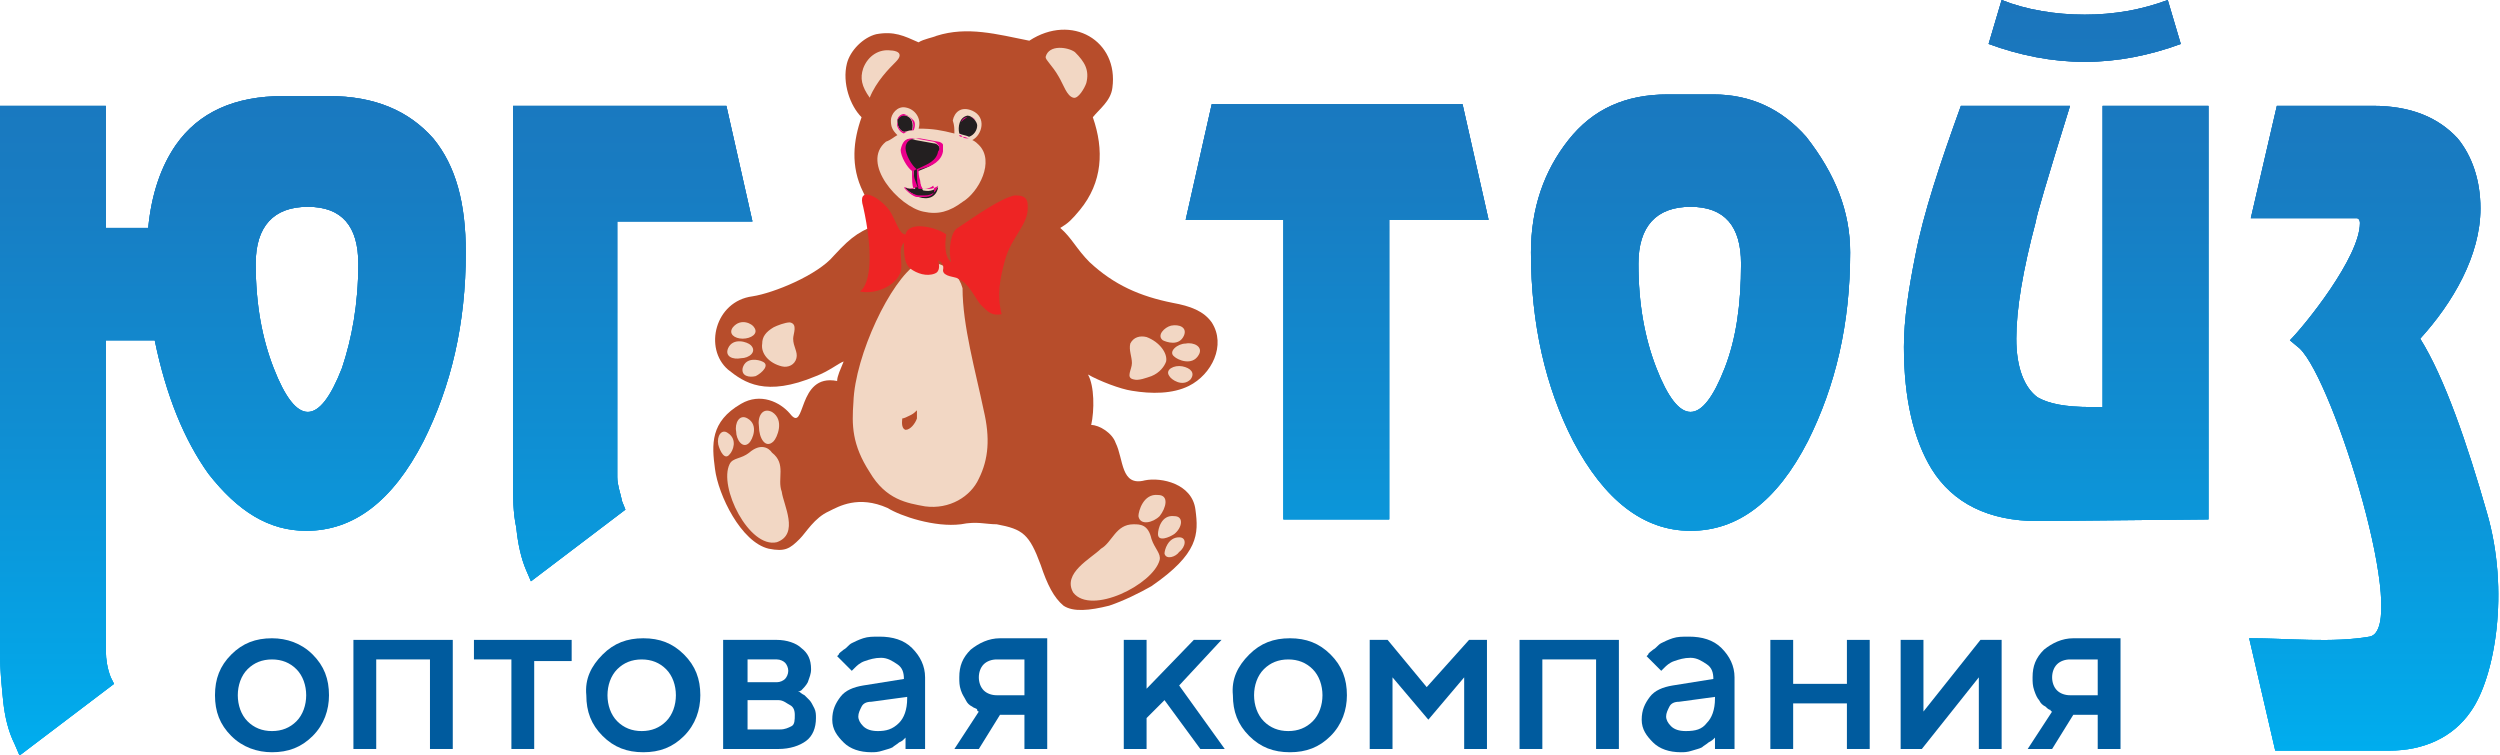 <svg width="182" height="55" viewBox="0 0 182 55" fill="none" xmlns="http://www.w3.org/2000/svg">
<g clip-path="url(#clip0_1_487)">
<path d="M157.812 0L158.761 3.2C156.508 4.03 154.137 4.504 151.765 4.504C149.394 4.504 147.023 4.03 144.77 3.2L145.719 0C147.497 0.711 149.631 1.067 151.765 1.067C153.9 1.067 155.915 0.711 157.812 0ZM33.91 18.373C33.91 23.588 32.843 28.093 30.827 32.123C28.575 36.509 25.729 38.642 22.291 38.642C19.564 38.642 17.311 37.22 15.177 34.493C13.398 32.004 12.094 28.804 11.264 24.774H7.707V45.517C7.707 46.228 7.707 46.821 7.707 47.414C7.707 48.007 7.825 48.718 8.063 49.31L8.3 49.785L1.423 55L1.067 54.17C0.593 53.222 0.356 52.155 0.237 51.088C0.119 49.903 0 48.718 0 47.532V7.705H7.707V16.595H10.79C11.027 14.106 11.738 12.091 12.805 10.55C14.465 8.179 17.074 6.994 20.631 6.994H23.951C27.27 6.994 29.76 8.06 31.539 10.075C33.199 12.091 33.91 14.817 33.91 18.373ZM26.085 19.203C26.085 16.476 24.899 15.054 22.409 15.054C19.919 15.054 18.615 16.476 18.615 19.203C18.615 22.166 19.089 24.655 19.919 26.789C20.749 28.922 21.579 29.989 22.409 29.989C23.239 29.989 24.069 28.922 24.899 26.789C25.61 24.655 26.085 22.166 26.085 19.203ZM54.778 16.121L52.881 7.705H37.349V34.968C37.349 36.153 37.349 37.338 37.586 38.405C37.704 39.59 37.941 40.657 38.297 41.487L38.653 42.317L45.53 37.101L45.292 36.509C45.174 35.916 44.937 35.323 44.937 34.731V16.121H54.778ZM108.37 16.002L106.473 7.586H88.214L86.317 16.002H93.431V37.812H101.137V16.002H108.37ZM134.692 18.373C134.692 23.588 133.625 28.093 131.609 32.123C129.356 36.509 126.511 38.642 123.072 38.642C119.634 38.642 116.788 36.39 114.535 32.123C112.52 28.211 111.453 23.588 111.453 18.373C111.453 15.172 112.401 12.446 114.18 10.194C115.958 7.942 118.33 6.875 121.412 6.875H124.732C127.459 6.875 129.712 7.942 131.491 9.957C133.625 12.683 134.692 15.409 134.692 18.373ZM126.748 19.203C126.748 16.476 125.562 15.054 123.072 15.054C120.582 15.054 119.278 16.476 119.278 19.203C119.278 22.166 119.752 24.655 120.582 26.789C121.412 28.922 122.242 29.989 123.072 29.989C123.902 29.989 124.732 28.922 125.562 26.789C126.392 24.655 126.748 22.166 126.748 19.203ZM160.777 37.812V7.705H153.07V29.634H152.24C150.343 29.634 149.157 29.397 148.327 28.922C147.378 28.211 146.786 26.789 146.786 24.655C146.786 22.522 147.26 19.677 148.208 16.121C148.208 15.884 149.038 13.039 150.698 7.705H142.754C141.213 11.972 140.027 15.528 139.435 18.61C138.96 20.981 138.605 23.233 138.605 25.248C138.605 29.041 139.316 32.004 140.62 34.138C142.162 36.627 144.77 37.931 148.327 37.931L160.777 37.812ZM180.577 15.172C180.577 13.157 179.984 11.379 178.917 10.075C177.494 8.534 175.479 7.705 172.752 7.705H165.756L163.859 15.884H170.262C170.973 15.884 171.448 15.884 171.566 15.884C171.685 15.884 171.803 16.002 171.803 16.239C171.803 18.728 167.772 23.707 166.705 24.774L167.416 25.366C169.906 27.737 175.479 45.754 172.515 46.347C169.788 46.821 166.586 46.465 163.741 46.465L165.638 54.644H173.937C176.427 54.644 178.562 53.696 179.866 51.8C181.644 49.31 182.711 43.028 181.051 37.338C179.629 32.36 177.969 27.5 176.19 24.655C178.562 22.047 180.577 18.61 180.577 15.172Z" fill="url(#paint0_linear_1_487)"/>
<path d="M157.812 0L158.761 3.2C156.508 4.03 154.137 4.504 151.765 4.504C149.394 4.504 147.023 4.03 144.77 3.2L145.719 0C147.497 0.711 149.631 1.067 151.765 1.067C153.9 1.067 155.915 0.711 157.812 0ZM33.91 18.373C33.91 23.588 32.843 28.093 30.827 32.123C28.575 36.509 25.729 38.642 22.291 38.642C19.564 38.642 17.311 37.22 15.177 34.493C13.398 32.004 12.094 28.804 11.264 24.774H7.707V45.517C7.707 46.228 7.707 46.821 7.707 47.414C7.707 48.007 7.825 48.718 8.063 49.31L8.3 49.785L1.423 55L1.067 54.17C0.593 53.222 0.356 52.155 0.237 51.088C0.119 49.903 0 48.718 0 47.532V7.705H7.707V16.595H10.79C11.027 14.106 11.738 12.091 12.805 10.55C14.465 8.179 17.074 6.994 20.631 6.994H23.951C27.27 6.994 29.76 8.06 31.539 10.075C33.199 12.091 33.91 14.817 33.91 18.373ZM26.085 19.203C26.085 16.476 24.899 15.054 22.409 15.054C19.919 15.054 18.615 16.476 18.615 19.203C18.615 22.166 19.089 24.655 19.919 26.789C20.749 28.922 21.579 29.989 22.409 29.989C23.239 29.989 24.069 28.922 24.899 26.789C25.61 24.655 26.085 22.166 26.085 19.203ZM54.778 16.121L52.881 7.705H37.349V34.968C37.349 36.153 37.349 37.338 37.586 38.405C37.704 39.59 37.941 40.657 38.297 41.487L38.653 42.317L45.53 37.101L45.292 36.509C45.174 35.916 44.937 35.323 44.937 34.731V16.121H54.778ZM108.37 16.002L106.473 7.586H88.214L86.317 16.002H93.431V37.812H101.137V16.002H108.37ZM134.692 18.373C134.692 23.588 133.625 28.093 131.609 32.123C129.356 36.509 126.511 38.642 123.072 38.642C119.634 38.642 116.788 36.39 114.535 32.123C112.52 28.211 111.453 23.588 111.453 18.373C111.453 15.172 112.401 12.446 114.18 10.194C115.958 7.942 118.33 6.875 121.412 6.875H124.732C127.459 6.875 129.712 7.942 131.491 9.957C133.625 12.683 134.692 15.409 134.692 18.373ZM126.748 19.203C126.748 16.476 125.562 15.054 123.072 15.054C120.582 15.054 119.278 16.476 119.278 19.203C119.278 22.166 119.752 24.655 120.582 26.789C121.412 28.922 122.242 29.989 123.072 29.989C123.902 29.989 124.732 28.922 125.562 26.789C126.392 24.655 126.748 22.166 126.748 19.203ZM160.777 37.812V7.705H153.07V29.634H152.24C150.343 29.634 149.157 29.397 148.327 28.922C147.378 28.211 146.786 26.789 146.786 24.655C146.786 22.522 147.26 19.677 148.208 16.121C148.208 15.884 149.038 13.039 150.698 7.705H142.754C141.213 11.972 140.027 15.528 139.435 18.61C138.96 20.981 138.605 23.233 138.605 25.248C138.605 29.041 139.316 32.004 140.62 34.138C142.162 36.627 144.77 37.931 148.327 37.931L160.777 37.812ZM180.577 15.172C180.577 13.157 179.984 11.379 178.917 10.075C177.494 8.534 175.479 7.705 172.752 7.705H165.756L163.859 15.884H170.262C170.973 15.884 171.448 15.884 171.566 15.884C171.685 15.884 171.803 16.002 171.803 16.239C171.803 18.728 167.772 23.707 166.705 24.774L167.416 25.366C169.906 27.737 175.479 45.754 172.515 46.347C169.788 46.821 166.586 46.465 163.741 46.465L165.638 54.644H173.937C176.427 54.644 178.562 53.696 179.866 51.8C181.644 49.31 182.711 43.028 181.051 37.338C179.629 32.36 177.969 27.5 176.19 24.655C178.562 22.047 180.577 18.61 180.577 15.172Z" fill="url(#paint1_linear_1_487)"/>
<path d="M157.812 0L158.761 3.2C156.508 4.03 154.137 4.504 151.765 4.504C149.394 4.504 147.023 4.03 144.77 3.2L145.719 0C147.497 0.711 149.631 1.067 151.765 1.067C153.9 1.067 155.915 0.711 157.812 0ZM33.91 18.373C33.91 23.588 32.843 28.093 30.827 32.123C28.575 36.509 25.729 38.642 22.291 38.642C19.564 38.642 17.311 37.22 15.177 34.493C13.398 32.004 12.094 28.804 11.264 24.774H7.707V45.517C7.707 46.228 7.707 46.821 7.707 47.414C7.707 48.007 7.825 48.718 8.063 49.31L8.3 49.785L1.423 55L1.067 54.17C0.593 53.222 0.356 52.155 0.237 51.088C0.119 49.903 0 48.718 0 47.532V7.705H7.707V16.595H10.79C11.027 14.106 11.738 12.091 12.805 10.55C14.465 8.179 17.074 6.994 20.631 6.994H23.951C27.27 6.994 29.76 8.06 31.539 10.075C33.199 12.091 33.91 14.817 33.91 18.373ZM26.085 19.203C26.085 16.476 24.899 15.054 22.409 15.054C19.919 15.054 18.615 16.476 18.615 19.203C18.615 22.166 19.089 24.655 19.919 26.789C20.749 28.922 21.579 29.989 22.409 29.989C23.239 29.989 24.069 28.922 24.899 26.789C25.61 24.655 26.085 22.166 26.085 19.203ZM54.778 16.121L52.881 7.705H37.349V34.968C37.349 36.153 37.349 37.338 37.586 38.405C37.704 39.59 37.941 40.657 38.297 41.487L38.653 42.317L45.53 37.101L45.292 36.509C45.174 35.916 44.937 35.323 44.937 34.731V16.121H54.778ZM108.37 16.002L106.473 7.586H88.214L86.317 16.002H93.431V37.812H101.137V16.002H108.37ZM134.692 18.373C134.692 23.588 133.625 28.093 131.609 32.123C129.356 36.509 126.511 38.642 123.072 38.642C119.634 38.642 116.788 36.39 114.535 32.123C112.52 28.211 111.453 23.588 111.453 18.373C111.453 15.172 112.401 12.446 114.18 10.194C115.958 7.942 118.33 6.875 121.412 6.875H124.732C127.459 6.875 129.712 7.942 131.491 9.957C133.625 12.683 134.692 15.409 134.692 18.373ZM126.748 19.203C126.748 16.476 125.562 15.054 123.072 15.054C120.582 15.054 119.278 16.476 119.278 19.203C119.278 22.166 119.752 24.655 120.582 26.789C121.412 28.922 122.242 29.989 123.072 29.989C123.902 29.989 124.732 28.922 125.562 26.789C126.392 24.655 126.748 22.166 126.748 19.203ZM160.777 37.812V7.705H153.07V29.634H152.24C150.343 29.634 149.157 29.397 148.327 28.922C147.378 28.211 146.786 26.789 146.786 24.655C146.786 22.522 147.26 19.677 148.208 16.121C148.208 15.884 149.038 13.039 150.698 7.705H142.754C141.213 11.972 140.027 15.528 139.435 18.61C138.96 20.981 138.605 23.233 138.605 25.248C138.605 29.041 139.316 32.004 140.62 34.138C142.162 36.627 144.77 37.931 148.327 37.931L160.777 37.812ZM180.577 15.172C180.577 13.157 179.984 11.379 178.917 10.075C177.494 8.534 175.479 7.705 172.752 7.705H165.756L163.859 15.884H170.262C170.973 15.884 171.448 15.884 171.566 15.884C171.685 15.884 171.803 16.002 171.803 16.239C171.803 18.728 167.772 23.707 166.705 24.774L167.416 25.366C169.906 27.737 175.479 45.754 172.515 46.347C169.788 46.821 166.586 46.465 163.741 46.465L165.638 54.644H173.937C176.427 54.644 178.562 53.696 179.866 51.8C181.644 49.31 182.711 43.028 181.051 37.338C179.629 32.36 177.969 27.5 176.19 24.655C178.562 22.047 180.577 18.61 180.577 15.172Z" fill="url(#paint2_linear_1_487)"/>
<path d="M74.934 2.963C72.563 2.489 70.429 1.897 68.176 2.608C67.939 2.726 67.227 2.845 66.872 3.082C65.805 2.608 65.093 2.252 63.789 2.489C62.84 2.726 61.892 3.675 61.655 4.623C61.299 6.045 61.892 7.705 62.722 8.535C62.129 10.194 61.892 12.091 62.84 13.987C63.196 14.817 64.026 15.41 64.382 16.121C62.603 16.832 62.129 17.069 60.706 18.61C59.52 20.032 56.319 21.336 54.778 21.573C52.051 21.929 51.221 25.366 52.999 26.907C54.185 27.856 55.726 28.922 59.402 27.382C60.35 27.026 61.062 26.433 61.418 26.315C61.181 26.907 60.943 27.382 60.943 27.737C57.979 27.145 58.691 31.649 57.505 30.108C56.794 29.278 55.371 28.567 53.948 29.397C51.695 30.701 51.814 32.36 52.051 34.138C52.288 36.035 53.948 39.472 55.964 39.946C57.149 40.183 57.505 39.946 58.216 39.235C58.691 38.761 59.283 37.694 60.35 37.22C61.062 36.864 62.485 36.035 64.619 36.983C65.567 37.575 68.057 38.405 69.954 38.168C71.14 37.931 71.733 38.168 72.563 38.168C74.46 38.524 74.934 38.879 75.764 41.132C76.239 42.554 76.713 43.502 77.424 44.095C78.135 44.569 79.321 44.45 80.744 44.095C81.811 43.739 82.997 43.147 83.827 42.672C87.265 40.302 87.265 38.879 87.028 37.101C86.791 35.205 84.538 34.731 83.353 34.968C81.574 35.442 81.811 33.427 81.218 32.242C80.981 31.53 80.033 30.938 79.44 30.938C79.677 29.871 79.677 28.093 79.203 27.263C80.033 27.737 81.574 28.33 82.404 28.448C83.827 28.686 85.368 28.686 86.554 28.093C88.214 27.263 89.281 25.129 88.214 23.47C87.621 22.64 86.672 22.285 85.368 22.047C82.997 21.573 81.1 20.744 79.321 19.084C78.373 18.136 78.017 17.306 77.187 16.595C77.78 16.239 78.017 16.002 78.61 15.291C80.27 13.276 80.388 10.905 79.558 8.535C80.033 7.942 80.863 7.349 80.981 6.401C81.455 2.963 78.017 0.948 74.934 2.963Z" fill="#B74D2B"/>
<path d="M62.129 29.278C62.011 30.938 62.011 32.36 63.315 34.375C64.5 36.39 66.042 36.627 67.346 36.864C69.124 37.101 70.666 36.153 71.259 34.849C71.97 33.427 72.089 31.886 71.614 29.871C71.022 27.026 70.073 23.707 70.073 20.981C69.599 19.203 67.583 18.847 66.753 19.203C64.856 20.388 62.248 25.84 62.129 29.278ZM69.48 9.72C68.532 9.483 67.939 9.364 66.872 9.364C67.109 8.653 66.635 7.942 65.923 7.823C65.33 7.705 64.856 8.297 64.856 8.772C64.856 9.246 64.975 9.483 65.33 9.838C65.093 9.957 64.856 10.194 64.5 10.312C62.603 11.854 65.449 15.054 67.227 15.409C68.294 15.647 69.124 15.409 70.073 14.698C71.259 13.987 72.444 11.735 71.259 10.55C71.14 10.431 71.022 10.312 70.784 10.194C71.496 9.838 71.852 8.535 70.784 8.06C69.954 7.705 69.48 8.179 69.362 8.772C69.48 9.127 69.48 9.364 69.48 9.72ZM78.136 43.147C79.44 44.806 83.945 42.554 84.42 40.776C84.538 40.302 84.064 39.946 83.827 39.235C83.59 38.168 82.997 38.168 82.522 38.168C81.218 38.168 80.981 39.472 80.151 39.946C79.44 40.657 77.306 41.724 78.136 43.147ZM56.556 39.472C54.541 39.946 52.288 35.442 53.118 33.782C53.355 33.308 53.948 33.427 54.541 32.953C55.371 32.241 55.964 32.597 56.201 32.953C57.268 33.782 56.556 34.849 56.912 35.797C57.031 36.746 58.216 38.879 56.556 39.472ZM76.12 4.149C76.12 4.386 76.594 4.741 77.069 5.571C77.424 6.164 77.661 6.994 78.136 7.112C78.491 7.231 78.966 6.401 79.084 6.045C79.321 5.097 78.966 4.504 78.254 3.793C77.78 3.438 76.357 3.2 76.12 4.149ZM62.84 4.978C62.603 5.69 62.722 6.282 63.315 7.112C63.789 5.927 64.737 4.978 65.212 4.504C65.923 3.793 65.093 3.675 64.856 3.675C64.026 3.556 63.196 4.03 62.84 4.978ZM82.878 37.575C82.878 37.22 83.234 35.916 84.301 36.035C85.131 36.035 84.894 36.983 84.42 37.575C83.945 38.05 82.997 38.287 82.878 37.575ZM56.319 32.123C56.556 31.886 57.149 30.582 56.201 29.989C55.489 29.634 55.134 30.345 55.252 31.056C55.252 31.886 55.726 32.715 56.319 32.123ZM56.912 26.67C57.386 26.789 57.861 26.552 57.979 26.078C58.098 25.604 57.742 25.248 57.742 24.655C57.742 24.3 58.098 23.588 57.505 23.47C57.149 23.47 56.556 23.707 56.319 23.826C55.726 24.181 55.489 24.537 55.489 25.011C55.371 25.722 55.964 26.433 56.912 26.67ZM54.659 25.129C54.422 24.892 53.355 24.537 52.999 25.366C52.762 25.959 53.355 26.196 53.948 26.078C54.541 26.078 55.134 25.604 54.659 25.129ZM55.489 26.315C55.252 26.196 54.304 25.959 54.066 26.789C53.948 27.381 54.541 27.5 55.015 27.381C55.489 27.144 56.082 26.552 55.489 26.315ZM54.897 23.826C54.778 23.588 53.948 23.114 53.355 23.826C52.999 24.3 53.474 24.655 54.066 24.655C54.659 24.655 55.252 24.3 54.897 23.826ZM83.471 24.537C82.997 24.418 82.522 24.537 82.285 25.011C82.167 25.485 82.404 25.959 82.404 26.433C82.404 26.907 81.93 27.5 82.522 27.619C82.878 27.737 83.471 27.5 83.827 27.381C84.42 27.144 84.775 26.67 84.894 26.315C85.012 25.722 84.42 24.892 83.471 24.537ZM85.487 25.959C85.724 26.196 86.791 26.67 87.265 25.84C87.621 25.248 86.909 24.892 86.317 25.011C85.724 25.011 85.012 25.604 85.487 25.959ZM84.657 24.774C84.894 24.892 85.842 25.248 86.198 24.418C86.435 23.826 85.842 23.588 85.25 23.707C84.775 23.826 84.183 24.418 84.657 24.774ZM85.131 27.381C85.25 27.619 86.079 28.211 86.672 27.619C87.028 27.144 86.672 26.789 86.079 26.67C85.487 26.552 84.775 26.907 85.131 27.381ZM84.301 38.879C84.301 38.524 84.538 37.457 85.487 37.575C86.198 37.575 86.079 38.405 85.487 38.879C85.131 39.116 84.301 39.472 84.301 38.879ZM54.541 32.241C54.778 32.004 55.252 30.938 54.422 30.463C53.829 30.108 53.474 30.819 53.592 31.412C53.592 32.004 54.066 32.715 54.541 32.241ZM84.775 40.302C84.775 40.065 85.012 39.116 85.842 39.116C86.435 39.116 86.317 39.828 85.842 40.183C85.605 40.539 84.894 40.776 84.775 40.302ZM53.118 33.071C53.355 32.834 53.711 32.004 52.999 31.53C52.525 31.175 52.169 31.767 52.288 32.36C52.407 32.834 52.762 33.545 53.118 33.071Z" fill="#F2D7C4"/>
<path d="M69.717 16.595C69.243 16.832 69.006 18.136 69.243 19.084C68.769 18.729 68.769 17.78 68.887 17.069C68.294 16.595 66.16 16.002 65.923 17.069C65.449 17.069 65.212 16.002 64.737 15.291C63.907 14.224 62.366 13.513 62.84 15.054C63.552 18.254 63.433 20.625 62.603 21.218C63.67 21.455 65.212 20.862 65.567 19.795C65.686 19.44 65.567 18.847 65.567 18.373C65.567 18.017 65.686 17.78 65.805 17.662C65.805 18.373 65.805 19.203 66.279 19.558C66.753 19.914 67.465 20.151 68.057 19.914C68.413 19.795 68.413 19.321 68.294 18.966C68.413 18.966 68.769 19.203 68.65 19.677C68.65 20.151 69.599 20.151 69.717 20.27C70.547 20.625 70.903 21.573 71.377 22.166C71.97 22.759 72.207 22.996 72.919 22.877C72.563 21.455 72.8 20.27 73.156 18.966C73.63 17.188 74.934 16.358 74.816 14.935C74.816 14.224 74.223 14.224 73.867 14.224C72.8 14.461 71.14 15.647 69.717 16.595Z" fill="#EE2424"/>
<path d="M65.686 10.905C65.567 11.38 66.16 12.209 66.516 12.446C66.516 13.158 66.516 13.513 66.635 13.75C66.397 13.75 66.042 13.75 65.923 13.632C65.923 13.869 66.635 14.224 66.872 14.343C67.583 14.58 68.176 14.343 68.294 13.632C68.057 13.75 67.82 13.987 67.227 13.869C67.109 13.869 66.753 12.802 66.753 12.565C66.753 12.328 68.294 12.209 68.413 11.142C68.532 10.787 68.294 10.431 67.939 10.431L66.635 10.194C66.042 9.957 65.686 10.313 65.686 10.905Z" fill="#231F20"/>
<path d="M67.227 14.343C67.109 14.343 66.872 14.343 66.753 14.343C66.516 14.343 65.923 13.868 65.805 13.632C65.923 13.632 66.16 13.75 66.397 13.75H66.516C66.397 13.513 66.397 13.157 66.397 12.446C66.042 12.209 65.567 11.379 65.567 10.905C65.686 10.312 65.923 10.075 66.397 10.075H66.635L67.939 10.312C68.057 10.312 68.176 10.431 68.294 10.55C68.413 10.668 68.413 10.905 68.294 11.024C68.176 11.735 67.465 11.972 66.99 12.209C66.753 12.328 66.635 12.328 66.516 12.446C66.516 12.565 66.516 12.92 66.635 13.157C66.753 13.513 66.872 13.75 66.872 13.75C66.99 13.75 67.109 13.75 67.227 13.75C67.583 13.75 67.82 13.632 67.939 13.513C68.176 14.106 67.82 14.343 67.227 14.343ZM65.923 13.632C65.923 13.868 66.635 14.224 66.872 14.224C66.99 14.224 67.227 14.224 67.346 14.224C67.82 14.224 68.176 13.987 68.294 13.513C68.176 13.632 67.939 13.75 67.583 13.75C67.465 13.75 67.346 13.75 67.227 13.75C67.109 13.75 66.99 13.394 66.99 13.157C66.872 12.802 66.872 12.565 66.872 12.446C66.872 12.328 66.99 12.328 67.346 12.209C67.82 12.091 68.532 11.735 68.65 11.024C68.65 10.905 68.65 10.668 68.65 10.55C68.65 10.431 68.413 10.312 68.294 10.312L66.99 10.075H66.753C66.279 10.075 65.923 10.312 65.923 10.787C65.923 11.261 66.397 12.091 66.753 12.328C66.753 13.039 66.753 13.394 66.872 13.632H66.753C66.279 13.75 66.042 13.75 65.923 13.632Z" fill="#EC008C"/>
<path d="M65.33 8.772C65.33 9.127 65.449 9.483 65.805 9.601C65.923 9.601 66.16 9.483 66.397 9.483C66.516 9.009 66.397 8.535 65.923 8.416C65.686 8.298 65.33 8.535 65.33 8.772Z" fill="#231F20"/>
<path d="M65.805 9.72C65.449 9.601 65.212 9.127 65.33 8.89C65.33 8.653 65.567 8.416 65.805 8.416H65.923C66.16 8.416 66.279 8.535 66.397 8.772C66.516 9.009 66.516 9.246 66.397 9.483C66.279 9.483 65.923 9.601 65.805 9.72ZM65.805 8.298C65.567 8.298 65.33 8.535 65.33 8.772C65.33 9.127 65.449 9.483 65.805 9.601C66.042 9.601 66.279 9.483 66.516 9.483C66.635 9.246 66.635 8.89 66.516 8.772C66.279 8.535 66.16 8.416 65.805 8.298C65.923 8.298 65.805 8.298 65.805 8.298Z" fill="#EC008C"/>
<path d="M71.14 9.127C71.14 9.483 70.903 9.838 70.547 9.957C70.31 9.838 70.073 9.838 69.836 9.72C69.717 9.246 69.836 8.535 70.429 8.416C70.784 8.416 71.14 8.89 71.14 9.127Z" fill="#231F20"/>
<path d="M70.547 10.076C70.429 10.076 70.31 9.957 70.073 9.957C69.954 9.957 69.836 9.957 69.836 9.839C69.836 9.601 69.836 9.127 69.954 8.89C70.073 8.772 70.192 8.653 70.429 8.535H70.547C70.666 8.535 70.903 8.535 71.022 8.772C71.14 8.89 71.14 9.009 71.14 9.127C71.14 9.483 70.903 9.839 70.547 10.076ZM69.836 9.839C69.954 9.839 69.954 9.839 70.073 9.957C70.192 10.076 70.31 10.076 70.547 10.076C70.903 9.839 71.14 9.483 71.14 9.127C71.14 9.009 71.14 8.89 71.022 8.772C70.903 8.653 70.784 8.535 70.547 8.535H70.429C70.192 8.535 70.073 8.653 69.954 8.89C69.836 9.127 69.836 9.601 69.836 9.839Z" fill="#EC008C"/>
<path d="M65.686 30.463C65.686 30.582 65.567 31.175 65.923 31.293C66.279 31.293 66.635 30.819 66.753 30.463V30.345C66.753 30.227 66.753 29.989 66.753 29.871C66.635 29.989 66.516 30.108 66.279 30.227C66.042 30.345 65.805 30.463 65.686 30.463Z" fill="#B74D2B"/>
<path d="M16.837 47.651C17.666 46.821 18.615 46.466 19.801 46.466C20.868 46.466 21.935 46.821 22.765 47.651C23.595 48.481 23.951 49.429 23.951 50.614C23.951 51.681 23.595 52.748 22.765 53.578C21.935 54.407 20.986 54.763 19.801 54.763C18.734 54.763 17.666 54.407 16.837 53.578C16.006 52.748 15.651 51.8 15.651 50.614C15.651 49.429 16.006 48.481 16.837 47.651ZM21.579 48.718C21.105 48.244 20.512 48.007 19.801 48.007C19.089 48.007 18.496 48.244 18.022 48.718C17.548 49.192 17.311 49.903 17.311 50.614C17.311 51.325 17.548 52.037 18.022 52.511C18.496 52.985 19.089 53.222 19.801 53.222C20.512 53.222 21.105 52.985 21.579 52.511C22.053 52.037 22.291 51.325 22.291 50.614C22.291 49.903 22.053 49.192 21.579 48.718Z" fill="#005B9E"/>
<path d="M27.389 54.526H25.729V46.584H32.962V54.526H31.302V48.006H27.389V54.526Z" fill="#005B9E"/>
<path d="M34.503 46.584H41.617V48.125H38.89V54.526H37.23V48.006H34.503V46.584Z" fill="#005B9E"/>
<path d="M43.87 47.651C44.7 46.821 45.648 46.466 46.834 46.466C48.02 46.466 48.968 46.821 49.798 47.651C50.628 48.481 50.984 49.429 50.984 50.614C50.984 51.681 50.628 52.748 49.798 53.578C48.968 54.407 48.02 54.763 46.834 54.763C45.648 54.763 44.7 54.407 43.87 53.578C43.04 52.748 42.684 51.8 42.684 50.614C42.566 49.429 43.04 48.481 43.87 47.651ZM48.494 48.718C48.02 48.244 47.427 48.007 46.715 48.007C46.004 48.007 45.411 48.244 44.937 48.718C44.462 49.192 44.225 49.903 44.225 50.614C44.225 51.325 44.462 52.037 44.937 52.511C45.411 52.985 46.004 53.222 46.715 53.222C47.427 53.222 48.02 52.985 48.494 52.511C48.968 52.037 49.205 51.325 49.205 50.614C49.205 49.903 48.968 49.192 48.494 48.718Z" fill="#005B9E"/>
<path d="M56.556 46.584C57.268 46.584 57.979 46.821 58.335 47.177C58.809 47.532 59.046 48.006 59.046 48.718C59.046 49.073 58.928 49.31 58.809 49.666C58.691 49.903 58.453 50.14 58.335 50.259L58.098 50.377H58.216C58.216 50.377 58.335 50.496 58.572 50.614C58.691 50.733 58.809 50.851 58.928 50.97C59.046 51.088 59.165 51.325 59.283 51.562C59.402 51.8 59.402 52.037 59.402 52.274C59.402 52.985 59.165 53.578 58.691 53.933C58.216 54.289 57.505 54.526 56.675 54.526H52.644V46.584H56.556ZM57.149 48.243C57.031 48.125 56.794 48.006 56.556 48.006H54.422V49.666H56.556C56.794 49.666 57.031 49.547 57.149 49.429C57.268 49.31 57.386 49.073 57.386 48.836C57.386 48.599 57.268 48.362 57.149 48.243ZM54.422 50.97V53.103H56.794C57.149 53.103 57.386 52.985 57.623 52.866C57.861 52.748 57.861 52.392 57.861 52.037C57.861 51.681 57.742 51.444 57.505 51.325C57.268 51.207 57.031 50.97 56.675 50.97H54.422Z" fill="#005B9E"/>
<path d="M65.923 54.526V53.696C65.923 53.696 65.923 53.696 65.805 53.815C65.686 53.933 65.686 53.933 65.449 54.052C65.33 54.17 65.093 54.289 64.975 54.407C64.737 54.526 64.619 54.526 64.263 54.644C63.907 54.763 63.67 54.763 63.433 54.763C62.603 54.763 61.892 54.526 61.418 54.052C60.943 53.578 60.588 53.103 60.588 52.392C60.588 51.681 60.825 51.207 61.181 50.733C61.536 50.259 62.129 50.022 62.84 49.903L65.805 49.429C65.805 48.955 65.686 48.599 65.33 48.362C64.975 48.125 64.619 47.888 64.145 47.888C63.67 47.888 63.315 48.006 62.959 48.125C62.603 48.243 62.366 48.48 62.248 48.599L62.01 48.836L60.943 47.769L61.062 47.651C61.062 47.532 61.299 47.414 61.418 47.295C61.655 47.177 61.773 46.94 62.01 46.821C62.248 46.703 62.485 46.584 62.84 46.465C63.196 46.347 63.552 46.347 64.026 46.347C64.975 46.347 65.805 46.584 66.397 47.177C66.99 47.769 67.346 48.48 67.346 49.31V54.526H65.923ZM65.449 52.629C65.805 52.274 66.042 51.681 66.042 50.851V50.733L63.433 51.088C63.078 51.088 62.84 51.207 62.722 51.444C62.603 51.681 62.485 51.918 62.485 52.155C62.485 52.392 62.603 52.629 62.84 52.866C63.078 53.103 63.433 53.222 63.907 53.222C64.5 53.222 64.975 53.103 65.449 52.629Z" fill="#005B9E"/>
<path d="M76.238 46.584V54.526H74.579V52.037H72.8L71.259 54.526H69.48L71.259 51.8C71.259 51.8 71.14 51.8 71.14 51.681C71.14 51.563 70.903 51.563 70.784 51.444C70.547 51.325 70.429 51.207 70.31 50.97C70.192 50.733 70.073 50.614 69.954 50.259C69.836 49.903 69.836 49.666 69.836 49.31C69.836 48.481 70.073 47.888 70.666 47.295C71.259 46.821 71.97 46.466 72.8 46.466H76.238V46.584ZM72.563 48.007C72.207 48.007 71.851 48.125 71.614 48.362C71.377 48.599 71.259 48.955 71.259 49.31C71.259 49.666 71.377 50.022 71.614 50.259C71.851 50.496 72.207 50.614 72.563 50.614H74.579V48.007H72.563Z" fill="#005B9E"/>
<path d="M85.842 49.903L89.162 54.526H87.384L84.775 50.97L83.471 52.274V54.526H81.811V46.584H83.471V50.14L86.909 46.584H88.925L85.842 49.903Z" fill="#005B9E"/>
<path d="M90.941 47.651C91.771 46.821 92.719 46.466 93.905 46.466C95.091 46.466 96.039 46.821 96.869 47.651C97.699 48.481 98.055 49.429 98.055 50.614C98.055 51.681 97.699 52.748 96.869 53.578C96.039 54.407 95.091 54.763 93.905 54.763C92.719 54.763 91.771 54.407 90.941 53.578C90.111 52.748 89.755 51.8 89.755 50.614C89.636 49.429 90.111 48.481 90.941 47.651ZM95.565 48.718C95.091 48.244 94.498 48.007 93.786 48.007C93.075 48.007 92.482 48.244 92.008 48.718C91.534 49.192 91.296 49.903 91.296 50.614C91.296 51.325 91.534 52.037 92.008 52.511C92.482 52.985 93.075 53.222 93.786 53.222C94.498 53.222 95.091 52.985 95.565 52.511C96.039 52.037 96.276 51.325 96.276 50.614C96.276 49.903 96.039 49.192 95.565 48.718Z" fill="#005B9E"/>
<path d="M106.947 46.584H108.251V54.526H106.592V49.31L103.983 52.392L101.375 49.31V54.526H99.715V46.584H101.019L103.864 50.022L106.947 46.584Z" fill="#005B9E"/>
<path d="M112.283 54.526H110.623V46.584H117.855V54.526H116.195V48.006H112.283V54.526Z" fill="#005B9E"/>
<path d="M124.851 54.526V53.696C124.851 53.696 124.851 53.696 124.732 53.815C124.732 53.815 124.614 53.933 124.377 54.052C124.258 54.17 124.021 54.289 123.902 54.407C123.665 54.526 123.547 54.526 123.191 54.644C122.835 54.763 122.598 54.763 122.361 54.763C121.531 54.763 120.82 54.526 120.345 54.052C119.871 53.578 119.515 53.103 119.515 52.392C119.515 51.681 119.752 51.207 120.108 50.733C120.464 50.259 121.057 50.022 121.768 49.903L124.732 49.429C124.732 48.955 124.614 48.599 124.258 48.362C123.902 48.125 123.547 47.888 123.072 47.888C122.598 47.888 122.242 48.006 121.887 48.125C121.531 48.243 121.294 48.48 121.175 48.599L120.938 48.836L119.871 47.769L119.99 47.651C119.99 47.532 120.227 47.414 120.345 47.295C120.582 47.177 120.701 46.94 120.938 46.821C121.175 46.703 121.412 46.584 121.768 46.465C122.124 46.347 122.479 46.347 122.954 46.347C123.902 46.347 124.732 46.584 125.325 47.177C125.918 47.769 126.274 48.48 126.274 49.31V54.526H124.851ZM124.258 52.629C124.614 52.274 124.851 51.681 124.851 50.851V50.733L122.242 51.088C121.887 51.088 121.65 51.207 121.531 51.444C121.412 51.681 121.294 51.918 121.294 52.155C121.294 52.392 121.412 52.629 121.65 52.866C121.887 53.103 122.242 53.222 122.717 53.222C123.428 53.222 123.902 53.103 124.258 52.629Z" fill="#005B9E"/>
<path d="M130.542 54.526H128.882V46.584H130.542V49.784H134.455V46.584H136.115V54.526H134.455V51.207H130.542V54.526Z" fill="#005B9E"/>
<path d="M145.719 46.584V54.526H144.059V49.31L139.909 54.526H138.367V46.584H140.027V51.8L144.177 46.584H145.719Z" fill="#005B9E"/>
<path d="M154.374 46.584V54.526H152.714V52.037H150.936L149.394 54.526H147.616L149.394 51.8C149.394 51.8 149.276 51.8 149.276 51.681C149.157 51.681 149.038 51.563 148.92 51.444C148.683 51.325 148.564 51.207 148.446 50.97C148.327 50.851 148.208 50.614 148.09 50.259C147.971 49.903 147.971 49.666 147.971 49.31C147.971 48.481 148.208 47.888 148.801 47.295C149.394 46.821 150.106 46.466 150.936 46.466H154.374V46.584ZM150.698 48.007C150.343 48.007 149.987 48.125 149.75 48.362C149.513 48.599 149.394 48.955 149.394 49.31C149.394 49.666 149.513 50.022 149.75 50.259C149.987 50.496 150.343 50.614 150.698 50.614H152.714V48.007H150.698Z" fill="#005B9E"/>
</g>
<defs>
<linearGradient id="paint0_linear_1_487" x1="91.016" y1="0" x2="91.016" y2="55.107" gradientUnits="userSpaceOnUse">
<stop stop-color="#1B75BC"/>
<stop offset="0.241" stop-color="#187CC2"/>
<stop offset="0.586" stop-color="#0F8FD3"/>
<stop offset="0.992" stop-color="#00ADEE"/>
<stop offset="1" stop-color="#00AEEF"/>
</linearGradient>
<linearGradient id="paint1_linear_1_487" x1="91.016" y1="0" x2="91.016" y2="55.107" gradientUnits="userSpaceOnUse">
<stop stop-color="#1B75BC"/>
<stop offset="0.241" stop-color="#187CC2"/>
<stop offset="0.586" stop-color="#0F8FD3"/>
<stop offset="0.992" stop-color="#00ADEE"/>
<stop offset="1" stop-color="#00AEEF"/>
</linearGradient>
<linearGradient id="paint2_linear_1_487" x1="91.016" y1="0" x2="91.016" y2="55.107" gradientUnits="userSpaceOnUse">
<stop stop-color="#1B75BC"/>
<stop offset="0.241" stop-color="#187CC2"/>
<stop offset="0.586" stop-color="#0F8FD3"/>
<stop offset="0.992" stop-color="#00ADEE"/>
<stop offset="1" stop-color="#00AEEF"/>
</linearGradient>
<clipPath id="clip0_1_487">
<rect width="182" height="55" fill="white"/>
</clipPath>
</defs>
</svg>
